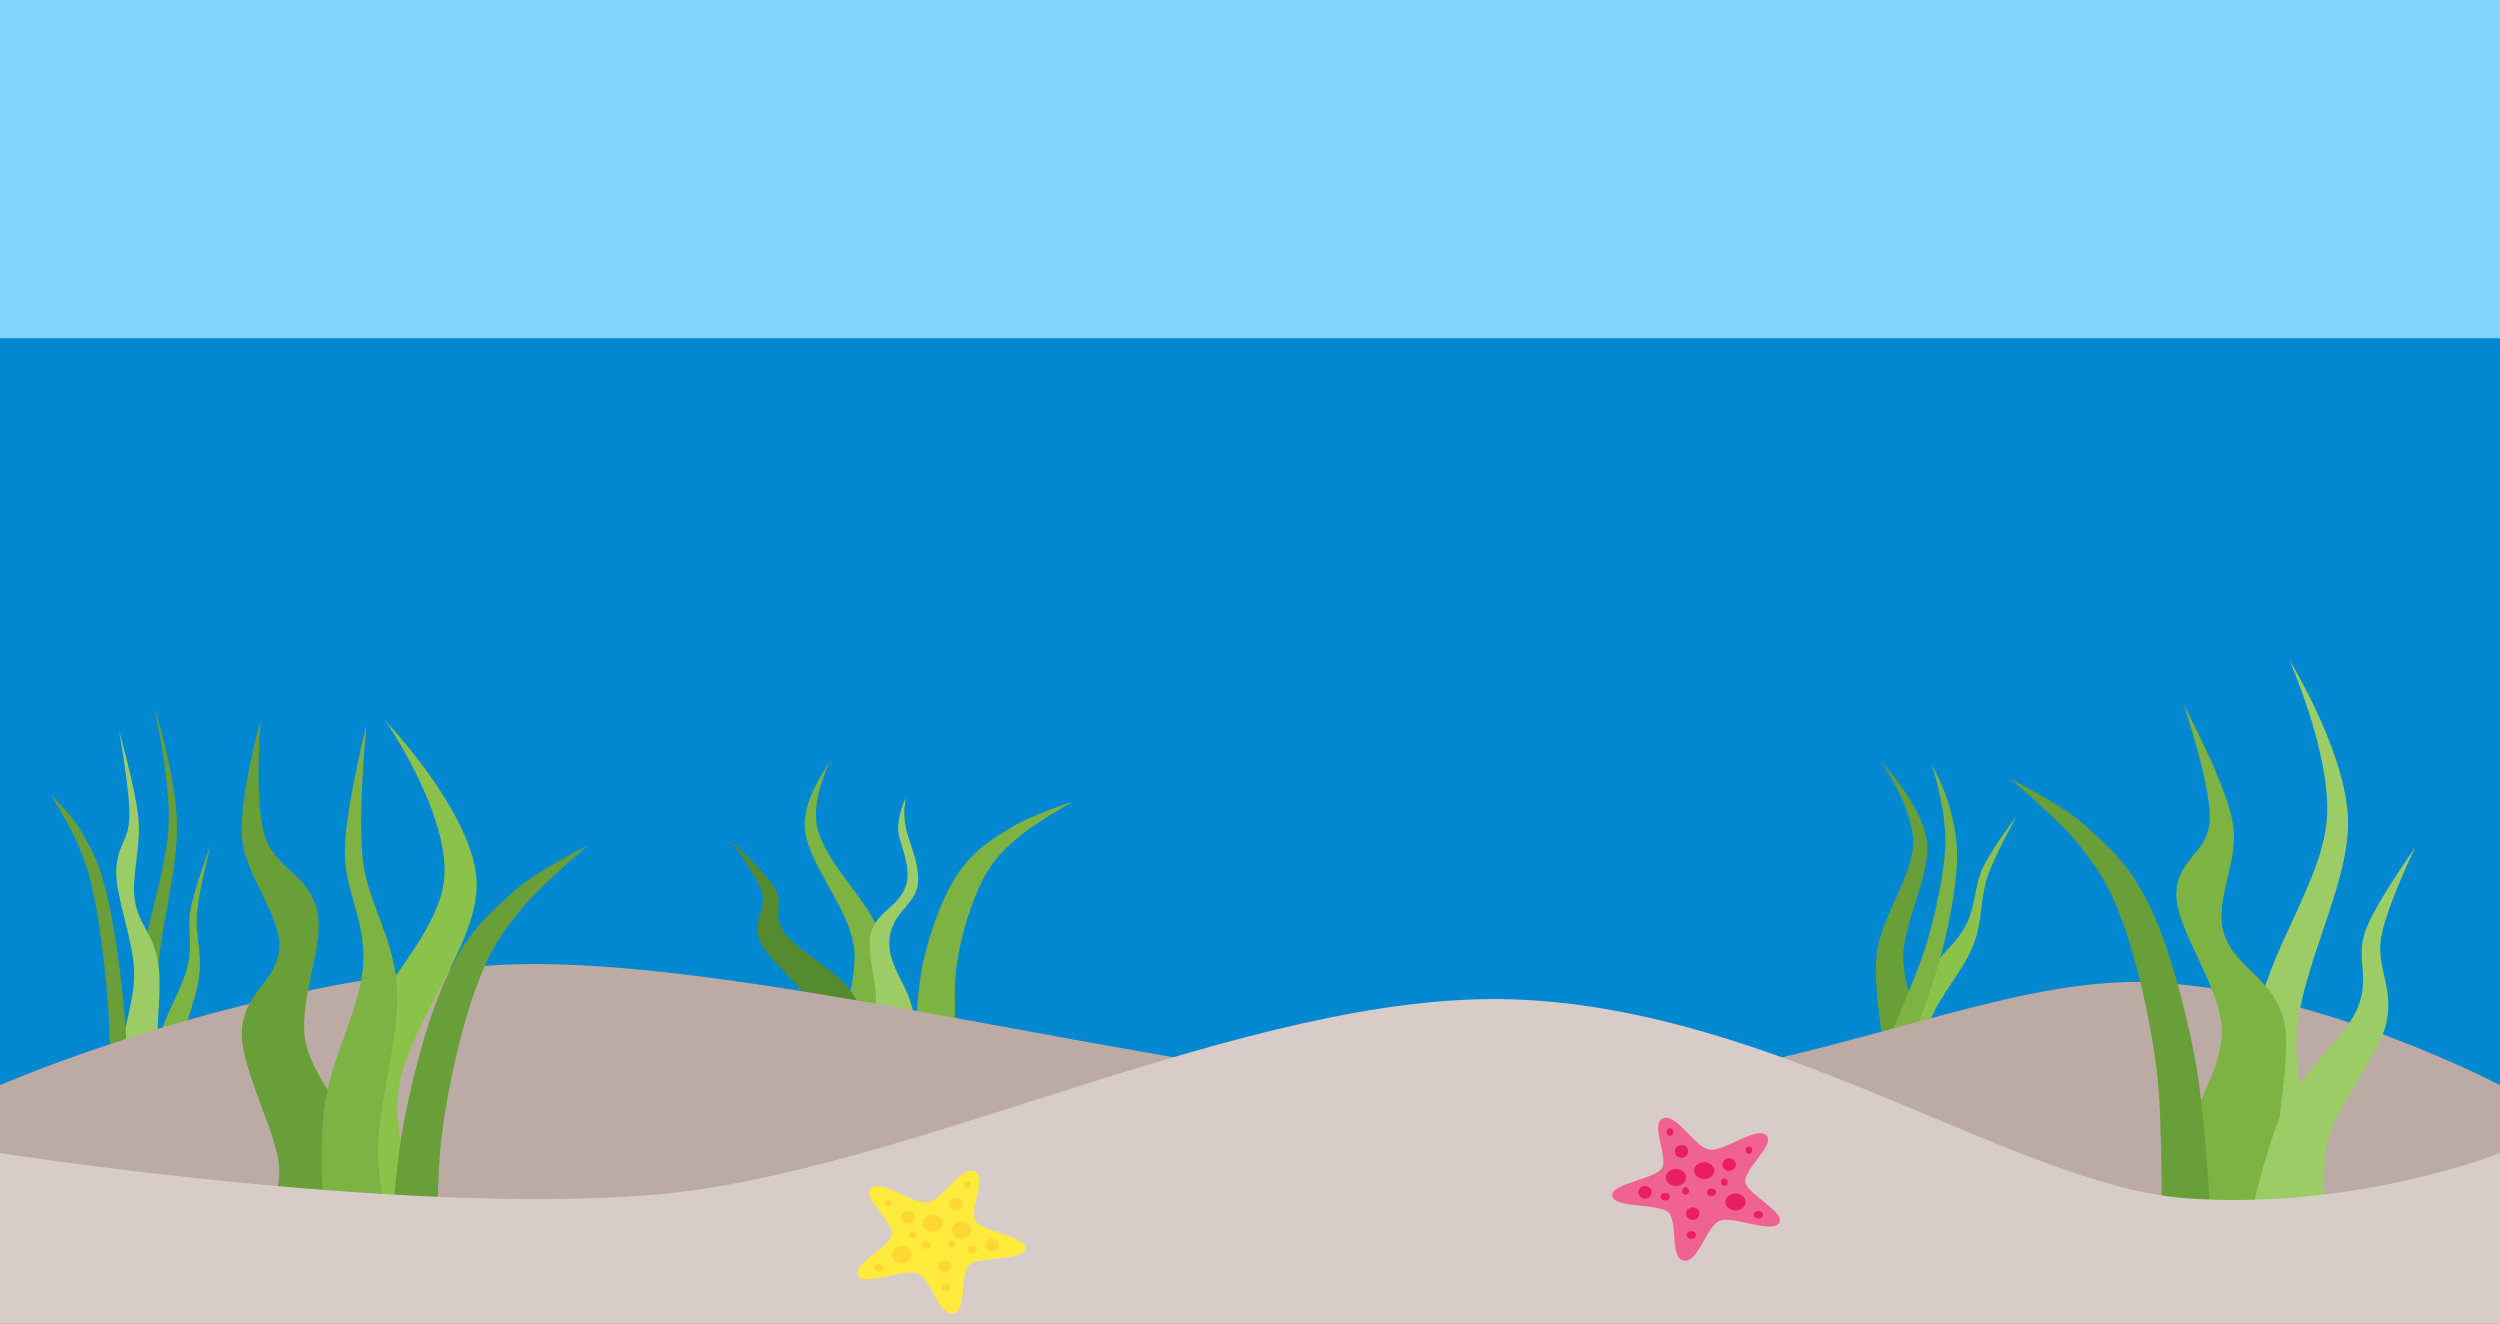 <?xml version="1.0" encoding="UTF-8" standalone="no"?>
<!-- Created with Inkscape (http://www.inkscape.org/) -->

<svg
   xmlns:dc="http://purl.org/dc/elements/1.1/"
   xmlns:cc="http://creativecommons.org/ns#"
   xmlns:rdf="http://www.w3.org/1999/02/22-rdf-syntax-ns#"
   xmlns:svg="http://www.w3.org/2000/svg"
   xmlns="http://www.w3.org/2000/svg"
   xmlns:sodipodi="http://sodipodi.sourceforge.net/DTD/sodipodi-0.dtd"
   xmlns:inkscape="http://www.inkscape.org/namespaces/inkscape"
   width="1700"
   height="900"
   viewBox="0 0 1700 900"
   id="svg2"
   version="1.1"
   inkscape:version="0.91 r13725"
   sodipodi:docname="underwater.svg">
  <defs
     id="defs4" />
  <sodipodi:namedview
     id="base"
     pagecolor="#ffffff"
     bordercolor="#666666"
     borderopacity="1.0"
     inkscape:pageopacity="0.0"
     inkscape:pageshadow="2"
     inkscape:zoom="0.87938093"
     inkscape:cx="1294.8324"
     inkscape:cy="486.07095"
     inkscape:document-units="px"
     inkscape:current-layer="layer2"
     showgrid="true"
     units="px"
     inkscape:snap-page="true"
     inkscape:snap-bbox="true"
     inkscape:bbox-paths="true"
     inkscape:snap-bbox-edge-midpoints="false"
     inkscape:bbox-nodes="true"
     inkscape:snap-global="true"
     inkscape:window-width="1920"
     inkscape:window-height="1031"
     inkscape:window-x="0"
     inkscape:window-y="25"
     inkscape:window-maximized="1"
     inkscape:object-paths="true"
     inkscape:snap-intersection-paths="true"
     inkscape:object-nodes="true"
     inkscape:snap-smooth-nodes="true"
     inkscape:snap-nodes="true">
    <inkscape:grid
       type="xygrid"
       id="grid4200" />
  </sodipodi:namedview>
  <g
     inkscape:label="background"
     inkscape:groupmode="layer"
     id="layer1"
     transform="translate(0,-152.362)">
    <rect
       style="color:#000000;clip-rule:nonzero;display:inline;overflow:visible;visibility:visible;opacity:1;isolation:auto;mix-blend-mode:normal;color-interpolation:sRGB;color-interpolation-filters:linearRGB;solid-color:#000000;solid-opacity:1;fill:#0288d1;fill-opacity:1;fill-rule:nonzero;stroke:none;stroke-width:4;stroke-linecap:round;stroke-linejoin:round;stroke-miterlimit:4;stroke-dasharray:none;stroke-dashoffset:0;stroke-opacity:1;color-rendering:auto;image-rendering:auto;shape-rendering:auto;text-rendering:auto;enable-background:accumulate"
       id="rect4136"
       width="1700"
       height="900"
       x="-7.1054274e-15"
       y="152.362" />
  </g>
  <g
     inkscape:groupmode="layer"
     id="layer2"
     inkscape:label="horizon">
    <path
       style="color:#000000;clip-rule:nonzero;display:inline;overflow:visible;visibility:visible;opacity:1;isolation:auto;mix-blend-mode:normal;color-interpolation:sRGB;color-interpolation-filters:linearRGB;solid-color:#000000;solid-opacity:1;fill:#689f38;fill-opacity:1;fill-rule:nonzero;stroke:none;stroke-width:96;stroke-linecap:round;stroke-linejoin:round;stroke-miterlimit:4;stroke-dasharray:none;stroke-dashoffset:0;stroke-opacity:1;color-rendering:auto;image-rendering:auto;shape-rendering:auto;text-rendering:auto;enable-background:accumulate"
       d="M 104.535,480.069 C 104.535,480.069 119.079,524.368 120.301,558.627 C 121.524,592.886 106.7,637.517 106.52,673.879 C 106.34,710.24 116.935,769.453 116.935,769.453 L 96.475,769.453 C 96.475,769.453 92.802,698.635 95.823,662.712 C 98.844,626.789 113.994,591.203 114.744,558.747 C 115.494,526.292 104.535,480.069 104.535,480.069 Z"
       id="path5427"
       inkscape:connector-curvature="0"
       sodipodi:nodetypes="czzcczzc" />
    <path
       style="color:#000000;clip-rule:nonzero;display:inline;overflow:visible;visibility:visible;opacity:1;isolation:auto;mix-blend-mode:normal;color-interpolation:sRGB;color-interpolation-filters:linearRGB;solid-color:#000000;solid-opacity:1;fill:#9ccc65;fill-opacity:1;fill-rule:nonzero;stroke:none;stroke-width:96;stroke-linecap:round;stroke-linejoin:round;stroke-miterlimit:4;stroke-dasharray:none;stroke-dashoffset:0;stroke-opacity:1;color-rendering:auto;image-rendering:auto;shape-rendering:auto;text-rendering:auto;enable-background:accumulate"
       d="M 81.014,497.047 C 81.014,497.047 88.868,540.833 87.925,556.875 C 86.982,572.917 79.497,574.606 79.037,592.218 C 78.577,609.83 90.809,639.651 91.233,660.771 C 91.657,681.891 82.847,700.541 83.006,716.878 C 83.164,733.216 89.28,756.706 89.28,756.706 L 116.446,756.706 C 116.446,756.706 109.791,743.198 107.21,725.712 C 104.628,708.226 110.968,672.65 107.355,653.393 C 103.741,634.137 94.578,629.333 91.796,612.757 C 89.015,596.181 95.948,576.492 94.197,556.968 C 92.446,537.444 81.014,497.047 81.014,497.047 Z"
       id="path5429"
       inkscape:connector-curvature="0"
       sodipodi:nodetypes="czzzzcczzzzc" />
    <path
       style="color:#000000;clip-rule:nonzero;display:inline;overflow:visible;visibility:visible;opacity:1;isolation:auto;mix-blend-mode:normal;color-interpolation:sRGB;color-interpolation-filters:linearRGB;solid-color:#000000;solid-opacity:1;fill:#7cb342;fill-opacity:1;fill-rule:nonzero;stroke:none;stroke-width:96;stroke-linecap:round;stroke-linejoin:round;stroke-miterlimit:4;stroke-dasharray:none;stroke-dashoffset:0;stroke-opacity:1;color-rendering:auto;image-rendering:auto;shape-rendering:auto;text-rendering:auto;enable-background:accumulate"
       inkscape:transform-center-x="-1.5461746"
       inkscape:transform-center-y="-35.046949"
       d="M 119.398,765.172 L 98.549,765.56 C 98.549,765.56 103.08,724.956 108.13,706.407 C 113.18,687.858 124.353,671.656 127.707,656.205 C 131.061,640.754 127.124,631.782 129.659,617.91 C 132.194,604.037 143.108,575.192 143.108,575.192 C 143.108,575.192 135.27,605.837 133.95,620.923 C 132.631,636.009 137.478,646.383 135.374,663.901 C 133.271,681.418 122.123,705.677 119.73,722.946 C 117.337,740.215 119.398,765.172 119.398,765.172 Z"
       id="path5431"
       inkscape:connector-curvature="0"
       sodipodi:nodetypes="cczzzczzzc" />
    <path
       style="color:#000000;clip-rule:nonzero;display:inline;overflow:visible;visibility:visible;opacity:1;isolation:auto;mix-blend-mode:normal;color-interpolation:sRGB;color-interpolation-filters:linearRGB;solid-color:#000000;solid-opacity:1;fill:#689f38;fill-opacity:1;fill-rule:nonzero;stroke:none;stroke-width:96;stroke-linecap:round;stroke-linejoin:round;stroke-miterlimit:4;stroke-dasharray:none;stroke-dashoffset:0;stroke-opacity:1;color-rendering:auto;image-rendering:auto;shape-rendering:auto;text-rendering:auto;enable-background:accumulate"
       inkscape:transform-center-x="-0.00040462243"
       inkscape:transform-center-y="-55.07107"
       d="M 74.96,773.937 L 88.571,773.907 C 88.571,773.907 86.946,710.69 84.008,681.79 C 81.069,652.889 76.593,622.508 71.331,602.791 C 66.068,583.075 60.513,574.21 54.314,563.694 C 48.114,553.177 34.416,540.46 34.416,540.46 C 34.416,540.46 48.219,562.252 53.154,574.492 C 58.089,586.732 60.475,592.324 64.217,610.903 C 67.958,629.482 71.86,659.581 73.712,687.166 C 75.564,714.752 74.96,773.937 74.96,773.937 Z"
       id="path5433"
       inkscape:connector-curvature="0"
       sodipodi:nodetypes="cczzzczzzc" />
    <path
       style="color:#000000;clip-rule:nonzero;display:inline;overflow:visible;visibility:visible;opacity:1;isolation:auto;mix-blend-mode:normal;color-interpolation:sRGB;color-interpolation-filters:linearRGB;solid-color:#000000;solid-opacity:1;fill:#7cb342;fill-opacity:1;fill-rule:nonzero;stroke:none;stroke-width:96;stroke-linecap:round;stroke-linejoin:round;stroke-miterlimit:4;stroke-dasharray:none;stroke-dashoffset:0;stroke-opacity:1;color-rendering:auto;image-rendering:auto;shape-rendering:auto;text-rendering:auto;enable-background:accumulate"
       d="M 562.768,520.047 C 553.361,535.252 542.852,553.67 548.966,572.063 C 557.023,598.135 578.066,619.238 581.162,646.959 C 581.683,671.767 572.474,695.537 563.387,718.211 C 576.462,718.211 589.538,718.211 602.613,718.211 C 604.237,691.635 606.256,664.24 599.599,638.13 C 590.433,610.496 564.583,591.977 556.012,564.096 C 552.372,548.587 557.954,532.746 563.771,518.514 L 563.224,519.35 L 562.768,520.047 Z"
       id="path5481"
       inkscape:connector-curvature="0" />
    <path
       style="color:#000000;clip-rule:nonzero;display:inline;overflow:visible;visibility:visible;opacity:1;isolation:auto;mix-blend-mode:normal;color-interpolation:sRGB;color-interpolation-filters:linearRGB;solid-color:#000000;solid-opacity:1;fill:#9ccc65;fill-opacity:1;fill-rule:nonzero;stroke:none;stroke-width:96;stroke-linecap:round;stroke-linejoin:round;stroke-miterlimit:4;stroke-dasharray:none;stroke-dashoffset:0;stroke-opacity:1;color-rendering:auto;image-rendering:auto;shape-rendering:auto;text-rendering:auto;enable-background:accumulate"
       d="M 615.651,543.217 C 611.856,551.798 608.845,562.537 612.37,572.221 C 615.527,582.514 620.268,595.935 614.248,606.236 C 608.069,618.221 594.491,621.405 591.574,636.672 C 589.459,655.243 599.962,674.074 593.472,692.111 C 591.511,697.429 588.801,702.189 585.755,706.455 L 619.839,706.455 C 623.73,696.943 621.85,689.325 618.072,678.137 C 613.192,664.967 602.993,653.258 605.018,637.129 C 607.54,619.183 623.881,614.441 624.355,599.377 C 624.829,584.313 616.861,571.254 615.411,559.252 C 614.446,553.646 614.984,547.793 616.054,542.291 L 615.679,543.154 Z"
       id="path5483"
       inkscape:connector-curvature="0"
       sodipodi:nodetypes="ccccccccczcccc" />
    <path
       sodipodi:nodetypes="cczzzczzzc"
       inkscape:connector-curvature="0"
       id="path5485"
       d="M 554.86,716.934 L 599.824,717.23 C 599.824,717.23 588.517,686.153 576.927,671.956 C 565.336,657.759 540.632,645.359 532.815,633.532 C 524.999,621.706 533.147,614.839 527.156,604.222 C 521.165,593.604 496.541,571.526 496.541,571.526 C 496.541,571.526 514.602,594.981 518.018,606.528 C 521.434,618.075 511.378,626.015 516.577,639.422 C 521.776,652.83 546.731,671.397 552.544,684.614 C 558.357,697.832 554.86,716.934 554.86,716.934 Z"
       inkscape:transform-center-y="-24.185156"
       inkscape:transform-center-x="3.9605525"
       style="color:#000000;clip-rule:nonzero;display:inline;overflow:visible;visibility:visible;opacity:1;isolation:auto;mix-blend-mode:normal;color-interpolation:sRGB;color-interpolation-filters:linearRGB;solid-color:#000000;solid-opacity:1;fill:#558b2f;fill-opacity:1;fill-rule:nonzero;stroke:none;stroke-width:96;stroke-linecap:round;stroke-linejoin:round;stroke-miterlimit:4;stroke-dasharray:none;stroke-dashoffset:0;stroke-opacity:1;color-rendering:auto;image-rendering:auto;shape-rendering:auto;text-rendering:auto;enable-background:accumulate" />
    <path
       sodipodi:nodetypes="cczzzczzzc"
       inkscape:connector-curvature="0"
       id="path5487"
       d="M 650.998,723.642 L 621.654,723.619 C 621.654,723.619 622.76,675.234 628,653.114 C 633.24,630.994 641.738,607.741 652.337,592.65 C 662.937,577.56 674.575,570.775 687.543,562.726 C 700.51,554.676 729.562,544.943 729.562,544.943 C 729.562,544.943 700.628,561.622 690.452,570.99 C 680.276,580.358 675.344,584.639 667.982,598.859 C 660.62,613.079 653.348,636.116 650.401,657.229 C 647.453,678.343 650.998,723.642 650.998,723.642 Z"
       inkscape:transform-center-y="-38.003381"
       inkscape:transform-center-x="1.8832212"
       style="color:#000000;clip-rule:nonzero;display:inline;overflow:visible;visibility:visible;opacity:1;isolation:auto;mix-blend-mode:normal;color-interpolation:sRGB;color-interpolation-filters:linearRGB;solid-color:#000000;solid-opacity:1;fill:#7cb342;fill-opacity:1;fill-rule:nonzero;stroke:none;stroke-width:96;stroke-linecap:round;stroke-linejoin:round;stroke-miterlimit:4;stroke-dasharray:none;stroke-dashoffset:0;stroke-opacity:1;color-rendering:auto;image-rendering:auto;shape-rendering:auto;text-rendering:auto;enable-background:accumulate" />
    <path
       style="color:#000000;clip-rule:nonzero;display:inline;overflow:visible;visibility:visible;opacity:1;isolation:auto;mix-blend-mode:normal;color-interpolation:sRGB;color-interpolation-filters:linearRGB;solid-color:#000000;solid-opacity:1;fill:#689f38;fill-opacity:1;fill-rule:nonzero;stroke:none;stroke-width:96;stroke-linecap:round;stroke-linejoin:round;stroke-miterlimit:4;stroke-dasharray:none;stroke-dashoffset:0;stroke-opacity:1;color-rendering:auto;image-rendering:auto;shape-rendering:auto;text-rendering:auto;enable-background:accumulate"
       d="M 1279.576,518.324 C 1279.576,518.324 1306.019,546.528 1310.043,570.496 C 1314.067,594.464 1292.414,629.219 1294.264,654.976 C 1296.114,680.732 1316.967,720.334 1316.967,720.334 L 1283.445,724.734 C 1283.445,724.734 1273.249,675.435 1276.079,649.378 C 1278.909,623.32 1301.631,594.893 1300.945,571.776 C 1300.258,548.66 1279.576,518.324 1279.576,518.324 Z"
       id="path5509"
       inkscape:connector-curvature="0"
       sodipodi:nodetypes="czzcczzc" />
    <path
       style="color:#000000;clip-rule:nonzero;display:inline;overflow:visible;visibility:visible;opacity:1;isolation:auto;mix-blend-mode:normal;color-interpolation:sRGB;color-interpolation-filters:linearRGB;solid-color:#000000;solid-opacity:1;fill:#8bc34a;fill-opacity:1;fill-rule:nonzero;stroke:none;stroke-width:96;stroke-linecap:round;stroke-linejoin:round;stroke-miterlimit:4;stroke-dasharray:none;stroke-dashoffset:0;stroke-opacity:1;color-rendering:auto;image-rendering:auto;shape-rendering:auto;text-rendering:auto;enable-background:accumulate"
       inkscape:transform-center-x="-21.413791"
       inkscape:transform-center-y="-47.897779"
       d="M 1302.067,736.896 L 1282.565,723.539 C 1282.565,723.539 1296.859,684.288 1306.163,668.324 C 1315.466,652.36 1329.887,642.88 1336.844,629.019 C 1343.8,615.158 1342.362,603.226 1348.164,590.467 C 1353.966,577.708 1371.283,554.903 1371.283,554.903 C 1371.283,554.903 1356.382,581.611 1351.411,596.434 C 1346.439,611.258 1348.375,625.249 1342.07,642.085 C 1335.765,658.92 1319.368,676.8 1312.855,693.186 C 1306.343,709.572 1302.067,736.896 1302.067,736.896 Z"
       id="path5513"
       inkscape:connector-curvature="0"
       sodipodi:nodetypes="cczzzczzzc" />
    <path
       style="color:#000000;clip-rule:nonzero;display:inline;overflow:visible;visibility:visible;opacity:1;isolation:auto;mix-blend-mode:normal;color-interpolation:sRGB;color-interpolation-filters:linearRGB;solid-color:#000000;solid-opacity:1;fill:#7cb342;fill-opacity:1;fill-rule:nonzero;stroke:none;stroke-width:96;stroke-linecap:round;stroke-linejoin:round;stroke-miterlimit:4;stroke-dasharray:none;stroke-dashoffset:0;stroke-opacity:1;color-rendering:auto;image-rendering:auto;shape-rendering:auto;text-rendering:auto;enable-background:accumulate"
       inkscape:transform-center-x="-38.032436"
       inkscape:transform-center-y="-61.716968"
       d="M 1286.36,701.707 L 1299.036,711.229 C 1299.036,711.229 1315.161,668.517 1320.489,647.451 C 1325.817,626.385 1330.127,603.268 1330.729,586.612 C 1331.331,569.956 1328.635,560.233 1325.798,548.97 C 1322.962,537.708 1313.759,519.741 1313.759,519.741 C 1313.759,519.741 1320.528,543.75 1321.706,555.259 C 1322.885,566.768 1323.546,572.118 1321.844,586.959 C 1320.143,601.8 1315.378,624.33 1309.406,643.769 C 1303.434,663.208 1286.36,701.707 1286.36,701.707 Z"
       id="path5515"
       inkscape:connector-curvature="0"
       sodipodi:nodetypes="cczzzczzzc" />
    <path
       style="color:#000000;clip-rule:nonzero;display:inline;overflow:visible;visibility:visible;opacity:1;isolation:auto;mix-blend-mode:normal;color-interpolation:sRGB;color-interpolation-filters:linearRGB;solid-color:#000000;solid-opacity:1;fill:#bcaaa4;fill-opacity:1;fill-rule:nonzero;stroke:none;stroke-width:96;stroke-linecap:round;stroke-linejoin:round;stroke-miterlimit:4;stroke-dasharray:none;stroke-dashoffset:0;stroke-opacity:1;color-rendering:auto;image-rendering:auto;shape-rendering:auto;text-rendering:auto;enable-background:accumulate"
       d="M 0,737.962 C 0,737.962 163.696,666.056 338.322,656.232 C 512.949,646.408 844.149,747.939 1034.246,743.421 C 1224.342,738.904 1353.736,661.341 1467.284,668.127 C 1580.832,674.913 1700,737.962 1700,737.962 L 1700,900 L 0,900 Z"
       id="rect5350"
       inkscape:connector-curvature="0"
       sodipodi:nodetypes="czzzcccc" />
    <path
       style="color:#000000;clip-rule:nonzero;display:inline;overflow:visible;visibility:visible;opacity:1;isolation:auto;mix-blend-mode:normal;color-interpolation:sRGB;color-interpolation-filters:linearRGB;solid-color:#000000;solid-opacity:1;fill:#8bc34a;fill-opacity:1;fill-rule:nonzero;stroke:none;stroke-width:96;stroke-linecap:round;stroke-linejoin:round;stroke-miterlimit:4;stroke-dasharray:none;stroke-dashoffset:0;stroke-opacity:1;color-rendering:auto;image-rendering:auto;shape-rendering:auto;text-rendering:auto;enable-background:accumulate"
       d="M 262.334,490.449 C 262.334,490.449 319.122,549.975 323.894,596.01 C 328.667,642.045 270.788,702.018 270.085,750.879 C 269.382,799.739 310.751,879.306 310.751,879.306 L 230.863,879.306 C 230.863,879.306 216.524,784.145 228.32,735.873 C 240.115,687.602 299.267,639.784 302.195,596.172 C 305.123,552.56 262.334,490.449 262.334,490.449 Z"
       id="rect5394"
       inkscape:connector-curvature="0"
       sodipodi:nodetypes="czzcczzc" />
    <path
       style="color:#000000;clip-rule:nonzero;display:inline;overflow:visible;visibility:visible;opacity:1;isolation:auto;mix-blend-mode:normal;color-interpolation:sRGB;color-interpolation-filters:linearRGB;solid-color:#000000;solid-opacity:1;fill:#689f38;fill-opacity:1;fill-rule:nonzero;stroke:none;stroke-width:96;stroke-linecap:round;stroke-linejoin:round;stroke-miterlimit:4;stroke-dasharray:none;stroke-dashoffset:0;stroke-opacity:1;color-rendering:auto;image-rendering:auto;shape-rendering:auto;text-rendering:auto;enable-background:accumulate"
       d="M 177.243,489.211 C 177.243,489.211 172.48,548.049 180.417,569.605 C 188.355,591.162 207.906,593.43 215.163,617.097 C 222.42,640.763 201.734,680.835 207.963,709.214 C 214.191,737.594 242.965,762.654 248.213,784.608 C 253.461,806.561 246.085,838.126 246.085,838.126 L 177.243,838.126 C 177.243,838.126 189.436,819.975 189.931,796.479 C 190.425,772.982 162.058,725.176 164.555,699.301 C 167.053,673.425 188.613,666.97 189.931,644.696 C 191.248,622.422 166.87,595.966 164.555,569.73 C 162.241,543.495 177.243,489.211 177.243,489.211 Z"
       id="rect5397"
       inkscape:connector-curvature="0"
       sodipodi:nodetypes="czzzzcczzzzc" />
    <path
       style="color:#000000;clip-rule:nonzero;display:inline;overflow:visible;visibility:visible;opacity:1;isolation:auto;mix-blend-mode:normal;color-interpolation:sRGB;color-interpolation-filters:linearRGB;solid-color:#000000;solid-opacity:1;fill:#7cb342;fill-opacity:1;fill-rule:nonzero;stroke:none;stroke-width:96;stroke-linecap:round;stroke-linejoin:round;stroke-miterlimit:4;stroke-dasharray:none;stroke-dashoffset:0;stroke-opacity:1;color-rendering:auto;image-rendering:auto;shape-rendering:auto;text-rendering:auto;enable-background:accumulate"
       inkscape:transform-center-x="-0.026822648"
       inkscape:transform-center-y="-63.219919"
       d="M 275.53,873.299 L 222.872,874.074 C 222.872,874.074 215.867,792.838 220.22,755.726 C 224.572,718.615 245.512,686.201 246.976,655.288 C 248.441,624.374 234.379,606.424 234.487,578.669 C 234.595,550.915 249.12,493.204 249.12,493.204 C 249.12,493.204 243.209,554.516 246.734,584.699 C 250.26,614.881 267.265,635.636 269.91,670.684 C 272.555,705.731 255.348,754.266 257.146,788.816 C 258.945,823.366 275.53,873.299 275.53,873.299 Z"
       id="path5403"
       inkscape:connector-curvature="0"
       sodipodi:nodetypes="cczzzczzzc" />
    <path
       style="color:#000000;clip-rule:nonzero;display:inline;overflow:visible;visibility:visible;opacity:1;isolation:auto;mix-blend-mode:normal;color-interpolation:sRGB;color-interpolation-filters:linearRGB;solid-color:#000000;solid-opacity:1;fill:#689f38;fill-opacity:1;fill-rule:nonzero;stroke:none;stroke-width:96;stroke-linecap:round;stroke-linejoin:round;stroke-miterlimit:4;stroke-dasharray:none;stroke-dashoffset:0;stroke-opacity:1;color-rendering:auto;image-rendering:auto;shape-rendering:auto;text-rendering:auto;enable-background:accumulate"
       inkscape:transform-center-x="0.00085503641"
       inkscape:transform-center-y="-66.720448"
       d="M 297.264,888.537 L 262.773,888.498 C 262.773,888.498 266.889,803.551 274.336,764.716 C 281.783,725.881 293.125,685.056 306.462,658.562 C 319.799,632.069 333.875,620.156 349.586,606.025 C 365.296,591.894 400.011,574.806 400.011,574.806 C 400.011,574.806 365.031,604.088 352.524,620.535 C 340.018,636.982 333.971,644.497 324.49,669.463 C 315.009,694.428 305.12,734.872 300.427,771.94 C 295.734,809.008 297.264,888.537 297.264,888.537 Z"
       id="path5406"
       inkscape:connector-curvature="0"
       sodipodi:nodetypes="cczzzczzzc" />
    <path
       sodipodi:nodetypes="czzcczzc"
       inkscape:connector-curvature="0"
       id="path5411"
       d="M 1556.57,448.449 C 1556.57,448.449 1593.428,507.975 1596.525,554.01 C 1599.623,600.045 1562.057,660.018 1561.601,708.879 C 1561.144,757.739 1587.995,837.306 1587.995,837.306 L 1536.144,837.306 C 1536.144,837.306 1526.838,742.145 1534.493,693.873 C 1542.149,645.602 1580.541,597.784 1582.441,554.172 C 1584.342,510.56 1556.57,448.449 1556.57,448.449 Z"
       style="color:#000000;clip-rule:nonzero;display:inline;overflow:visible;visibility:visible;opacity:1;isolation:auto;mix-blend-mode:normal;color-interpolation:sRGB;color-interpolation-filters:linearRGB;solid-color:#000000;solid-opacity:1;fill:#9ccc65;fill-opacity:1;fill-rule:nonzero;stroke:none;stroke-width:96;stroke-linecap:round;stroke-linejoin:round;stroke-miterlimit:4;stroke-dasharray:none;stroke-dashoffset:0;stroke-opacity:1;color-rendering:auto;image-rendering:auto;shape-rendering:auto;text-rendering:auto;enable-background:accumulate" />
    <path
       sodipodi:nodetypes="czzzzcczzzzc"
       inkscape:connector-curvature="0"
       id="path5413"
       d="M 1484.964,479.262 C 1484.964,479.262 1504.868,538.1 1502.478,559.656 C 1500.088,581.213 1481.121,583.481 1479.954,607.148 C 1478.788,630.814 1509.785,670.886 1510.86,699.265 C 1511.935,727.645 1489.61,752.705 1490.012,774.659 C 1490.413,796.612 1505.912,828.177 1505.912,828.177 L 1574.754,828.177 C 1574.754,828.177 1557.89,810.026 1551.349,786.53 C 1544.807,763.033 1560.873,715.227 1551.716,689.352 C 1542.56,663.476 1519.338,657.021 1512.289,634.747 C 1505.24,612.473 1522.81,586.017 1518.372,559.781 C 1513.935,533.546 1484.964,479.262 1484.964,479.262 Z"
       style="color:#000000;clip-rule:nonzero;display:inline;overflow:visible;visibility:visible;opacity:1;isolation:auto;mix-blend-mode:normal;color-interpolation:sRGB;color-interpolation-filters:linearRGB;solid-color:#000000;solid-opacity:1;fill:#7cb342;fill-opacity:1;fill-rule:nonzero;stroke:none;stroke-width:96;stroke-linecap:round;stroke-linejoin:round;stroke-miterlimit:4;stroke-dasharray:none;stroke-dashoffset:0;stroke-opacity:1;color-rendering:auto;image-rendering:auto;shape-rendering:auto;text-rendering:auto;enable-background:accumulate" />
    <path
       sodipodi:nodetypes="cczzzczzzc"
       inkscape:connector-curvature="0"
       id="path5415"
       d="M 1582.236,831.553 L 1529.402,832.074 C 1529.402,832.074 1540.883,777.513 1553.68,752.588 C 1566.478,727.663 1594.794,705.892 1603.293,685.13 C 1611.793,664.368 1601.816,652.311 1608.24,633.671 C 1614.664,615.03 1642.322,576.269 1642.322,576.269 C 1642.322,576.269 1622.458,617.448 1619.115,637.72 C 1615.772,657.992 1628.054,671.932 1622.723,695.47 C 1617.393,719.009 1589.141,751.607 1583.077,774.812 C 1577.013,798.017 1582.236,831.553 1582.236,831.553 Z"
       inkscape:transform-center-y="-42.460557"
       inkscape:transform-center-x="-3.2475794"
       style="color:#000000;clip-rule:nonzero;display:inline;overflow:visible;visibility:visible;opacity:1;isolation:auto;mix-blend-mode:normal;color-interpolation:sRGB;color-interpolation-filters:linearRGB;solid-color:#000000;solid-opacity:1;fill:#9ccc65;fill-opacity:1;fill-rule:nonzero;stroke:none;stroke-width:96;stroke-linecap:round;stroke-linejoin:round;stroke-miterlimit:4;stroke-dasharray:none;stroke-dashoffset:0;stroke-opacity:1;color-rendering:auto;image-rendering:auto;shape-rendering:auto;text-rendering:auto;enable-background:accumulate" />
    <path
       sodipodi:nodetypes="cczzzczzzc"
       inkscape:connector-curvature="0"
       id="path5417"
       d="M 1469.623,843.33 L 1504.114,843.291 C 1504.114,843.291 1499.998,758.344 1492.551,719.509 C 1485.104,680.674 1473.762,639.849 1460.425,613.355 C 1447.088,586.862 1433.012,574.95 1417.301,560.818 C 1401.591,546.687 1366.876,529.599 1366.876,529.599 C 1366.876,529.599 1401.856,558.882 1414.363,575.328 C 1426.869,591.775 1432.916,599.29 1442.397,624.256 C 1451.878,649.221 1461.767,689.666 1466.46,726.733 C 1471.153,763.801 1469.623,843.33 1469.623,843.33 Z"
       inkscape:transform-center-y="-66.720448"
       inkscape:transform-center-x="-0.00085503641"
       style="color:#000000;clip-rule:nonzero;display:inline;overflow:visible;visibility:visible;opacity:1;isolation:auto;mix-blend-mode:normal;color-interpolation:sRGB;color-interpolation-filters:linearRGB;solid-color:#000000;solid-opacity:1;fill:#689f38;fill-opacity:1;fill-rule:nonzero;stroke:none;stroke-width:96;stroke-linecap:round;stroke-linejoin:round;stroke-miterlimit:4;stroke-dasharray:none;stroke-dashoffset:0;stroke-opacity:1;color-rendering:auto;image-rendering:auto;shape-rendering:auto;text-rendering:auto;enable-background:accumulate" />
    <path
       style="color:#000000;clip-rule:nonzero;display:inline;overflow:visible;visibility:visible;opacity:1;isolation:auto;mix-blend-mode:normal;color-interpolation:sRGB;color-interpolation-filters:linearRGB;solid-color:#000000;solid-opacity:1;fill:#d7ccc8;fill-opacity:1;fill-rule:nonzero;stroke:none;stroke-width:96;stroke-linecap:round;stroke-linejoin:round;stroke-miterlimit:4;stroke-dasharray:none;stroke-dashoffset:0;stroke-opacity:1;color-rendering:auto;image-rendering:auto;shape-rendering:auto;text-rendering:auto;enable-background:accumulate"
       d="M 0,784.058 C 0,784.058 269.406,826.402 442.86,812.568 C 616.314,798.735 848.531,673.855 1028.187,679.551 C 1207.842,685.246 1371.572,806.572 1486.87,814.851 C 1602.167,823.129 1700,784.058 1700,784.058 L 1700,900 L 0,900 Z"
       id="rect5353"
       inkscape:connector-curvature="0"
       sodipodi:nodetypes="czzzcccc" />
    <g
       transform="translate(1823.42,-11.651)"
       id="g5507" />
    <g
       id="g5662"
       transform="matrix(0.224,0,0,0.189,985.926,583.387)">
      <path
         inkscape:connector-curvature="0"
         id="path5627"
         d="M 999.271,1313.726 C 977.502,1353.135 860.15,1286.319 819.375,1305.406 C 778.599,1324.494 754.743,1457.41 710.535,1448.885 C 666.327,1440.359 693.61,1308.104 662.856,1275.222 C 632.102,1242.34 498.319,1260.725 492.767,1216.047 C 487.214,1171.368 621.427,1156.446 643.196,1117.036 C 664.965,1077.627 606.139,956.073 646.915,936.986 C 687.691,917.898 743.357,1040.931 787.564,1049.457 C 831.772,1057.982 929.198,964.473 959.952,997.354 C 990.705,1030.236 890.896,1121.197 896.449,1165.876 C 902.001,1210.554 1021.04,1274.316 999.271,1313.726 Z"
         inkscape:transform-center-y="-65.563055"
         inkscape:transform-center-x="-2.5665976"
         style="color:#000000;clip-rule:nonzero;display:inline;overflow:visible;visibility:visible;opacity:1;isolation:auto;mix-blend-mode:normal;color-interpolation:sRGB;color-interpolation-filters:linearRGB;solid-color:#000000;solid-opacity:1;fill:#f06292;fill-opacity:1;fill-rule:nonzero;stroke:none;stroke-width:96;stroke-linecap:round;stroke-linejoin:round;stroke-miterlimit:4;stroke-dasharray:none;stroke-dashoffset:0;stroke-opacity:1;color-rendering:auto;image-rendering:auto;shape-rendering:auto;text-rendering:auto;enable-background:accumulate" />
      <ellipse
         ry="22.608"
         rx="20.347"
         cy="1055.995"
         cx="703.107"
         id="path5632"
         style="color:#000000;clip-rule:nonzero;display:inline;overflow:visible;visibility:visible;opacity:1;isolation:auto;mix-blend-mode:normal;color-interpolation:sRGB;color-interpolation-filters:linearRGB;solid-color:#000000;solid-opacity:1;fill:#e91e63;fill-opacity:1;fill-rule:nonzero;stroke:none;stroke-width:96;stroke-linecap:round;stroke-linejoin:round;stroke-miterlimit:4;stroke-dasharray:none;stroke-dashoffset:0;stroke-opacity:1;color-rendering:auto;image-rendering:auto;shape-rendering:auto;text-rendering:auto;enable-background:accumulate" />
      <ellipse
         style="color:#000000;clip-rule:nonzero;display:inline;overflow:visible;visibility:visible;opacity:1;isolation:auto;mix-blend-mode:normal;color-interpolation:sRGB;color-interpolation-filters:linearRGB;solid-color:#000000;solid-opacity:1;fill:#e91e63;fill-opacity:1;fill-rule:nonzero;stroke:none;stroke-width:96;stroke-linecap:round;stroke-linejoin:round;stroke-miterlimit:4;stroke-dasharray:none;stroke-dashoffset:0;stroke-opacity:1;color-rendering:auto;image-rendering:auto;shape-rendering:auto;text-rendering:auto;enable-background:accumulate"
         id="ellipse5634"
         cx="737.019"
         cy="1279.814"
         rx="20.347"
         ry="22.608" />
      <ellipse
         ry="22.608"
         rx="20.347"
         cy="1103.472"
         cx="847.798"
         id="ellipse5636"
         style="color:#000000;clip-rule:nonzero;display:inline;overflow:visible;visibility:visible;opacity:1;isolation:auto;mix-blend-mode:normal;color-interpolation:sRGB;color-interpolation-filters:linearRGB;solid-color:#000000;solid-opacity:1;fill:#e91e63;fill-opacity:1;fill-rule:nonzero;stroke:none;stroke-width:96;stroke-linecap:round;stroke-linejoin:round;stroke-miterlimit:4;stroke-dasharray:none;stroke-dashoffset:0;stroke-opacity:1;color-rendering:auto;image-rendering:auto;shape-rendering:auto;text-rendering:auto;enable-background:accumulate" />
      <ellipse
         style="color:#000000;clip-rule:nonzero;display:inline;overflow:visible;visibility:visible;opacity:1;isolation:auto;mix-blend-mode:normal;color-interpolation:sRGB;color-interpolation-filters:linearRGB;solid-color:#000000;solid-opacity:1;fill:#e91e63;fill-opacity:1;fill-rule:nonzero;stroke:none;stroke-width:96;stroke-linecap:round;stroke-linejoin:round;stroke-miterlimit:4;stroke-dasharray:none;stroke-dashoffset:0;stroke-opacity:1;color-rendering:auto;image-rendering:auto;shape-rendering:auto;text-rendering:auto;enable-background:accumulate"
         id="ellipse5638"
         cx="592.328"
         cy="1202.947"
         rx="20.347"
         ry="22.608" />
      <circle
         r="30.521"
         cy="1149.818"
         cx="686.151"
         id="ellipse5640"
         style="color:#000000;clip-rule:nonzero;display:inline;overflow:visible;visibility:visible;opacity:1;isolation:auto;mix-blend-mode:normal;color-interpolation:sRGB;color-interpolation-filters:linearRGB;solid-color:#000000;solid-opacity:1;fill:#e91e63;fill-opacity:1;fill-rule:nonzero;stroke:none;stroke-width:96;stroke-linecap:round;stroke-linejoin:round;stroke-miterlimit:4;stroke-dasharray:none;stroke-dashoffset:0;stroke-opacity:1;color-rendering:auto;image-rendering:auto;shape-rendering:auto;text-rendering:auto;enable-background:accumulate" />
      <circle
         style="color:#000000;clip-rule:nonzero;display:inline;overflow:visible;visibility:visible;opacity:1;isolation:auto;mix-blend-mode:normal;color-interpolation:sRGB;color-interpolation-filters:linearRGB;solid-color:#000000;solid-opacity:1;fill:#e91e63;fill-opacity:1;fill-rule:nonzero;stroke:none;stroke-width:96;stroke-linecap:round;stroke-linejoin:round;stroke-miterlimit:4;stroke-dasharray:none;stroke-dashoffset:0;stroke-opacity:1;color-rendering:auto;image-rendering:auto;shape-rendering:auto;text-rendering:auto;enable-background:accumulate"
         id="circle5642"
         cx="867.015"
         cy="1237.989"
         r="30.521" />
      <circle
         r="30.521"
         cy="1124.949"
         cx="772.061"
         id="circle5644"
         style="color:#000000;clip-rule:nonzero;display:inline;overflow:visible;visibility:visible;opacity:1;isolation:auto;mix-blend-mode:normal;color-interpolation:sRGB;color-interpolation-filters:linearRGB;solid-color:#000000;solid-opacity:1;fill:#e91e63;fill-opacity:1;fill-rule:nonzero;stroke:none;stroke-width:96;stroke-linecap:round;stroke-linejoin:round;stroke-miterlimit:4;stroke-dasharray:none;stroke-dashoffset:0;stroke-opacity:1;color-rendering:auto;image-rendering:auto;shape-rendering:auto;text-rendering:auto;enable-background:accumulate" />
      <ellipse
         ry="13.565"
         rx="10.174"
         style="color:#000000;clip-rule:nonzero;display:inline;overflow:visible;visibility:visible;opacity:1;isolation:auto;mix-blend-mode:normal;color-interpolation:sRGB;color-interpolation-filters:linearRGB;solid-color:#000000;solid-opacity:1;fill:#e91e63;fill-opacity:1;fill-rule:nonzero;stroke:none;stroke-width:96;stroke-linecap:round;stroke-linejoin:round;stroke-miterlimit:4;stroke-dasharray:none;stroke-dashoffset:0;stroke-opacity:1;color-rendering:auto;image-rendering:auto;shape-rendering:auto;text-rendering:auto;enable-background:accumulate"
         id="circle5646"
         cx="668.065"
         cy="985.91" />
      <ellipse
         cy="1051.473"
         cx="907.709"
         id="ellipse5648"
         style="color:#000000;clip-rule:nonzero;display:inline;overflow:visible;visibility:visible;opacity:1;isolation:auto;mix-blend-mode:normal;color-interpolation:sRGB;color-interpolation-filters:linearRGB;solid-color:#000000;solid-opacity:1;fill:#e91e63;fill-opacity:1;fill-rule:nonzero;stroke:none;stroke-width:96;stroke-linecap:round;stroke-linejoin:round;stroke-miterlimit:4;stroke-dasharray:none;stroke-dashoffset:0;stroke-opacity:1;color-rendering:auto;image-rendering:auto;shape-rendering:auto;text-rendering:auto;enable-background:accumulate"
         rx="10.174"
         ry="13.565" />
      <ellipse
         ry="13.565"
         rx="10.174"
         style="color:#000000;clip-rule:nonzero;display:inline;overflow:visible;visibility:visible;opacity:1;isolation:auto;mix-blend-mode:normal;color-interpolation:sRGB;color-interpolation-filters:linearRGB;solid-color:#000000;solid-opacity:1;fill:#e91e63;fill-opacity:1;fill-rule:nonzero;stroke:none;stroke-width:96;stroke-linecap:round;stroke-linejoin:round;stroke-miterlimit:4;stroke-dasharray:none;stroke-dashoffset:0;stroke-opacity:1;color-rendering:auto;image-rendering:auto;shape-rendering:auto;text-rendering:auto;enable-background:accumulate"
         id="ellipse5650"
         cx="715.542"
         cy="1198.425" />
      <ellipse
         cy="1166.774"
         cx="833.103"
         id="ellipse5652"
         style="color:#000000;clip-rule:nonzero;display:inline;overflow:visible;visibility:visible;opacity:1;isolation:auto;mix-blend-mode:normal;color-interpolation:sRGB;color-interpolation-filters:linearRGB;solid-color:#000000;solid-opacity:1;fill:#e91e63;fill-opacity:1;fill-rule:nonzero;stroke:none;stroke-width:96;stroke-linecap:round;stroke-linejoin:round;stroke-miterlimit:4;stroke-dasharray:none;stroke-dashoffset:0;stroke-opacity:1;color-rendering:auto;image-rendering:auto;shape-rendering:auto;text-rendering:auto;enable-background:accumulate"
         rx="10.174"
         ry="13.565" />
      <ellipse
         ry="13.565"
         rx="14"
         style="color:#000000;clip-rule:nonzero;display:inline;overflow:visible;visibility:visible;opacity:1;isolation:auto;mix-blend-mode:normal;color-interpolation:sRGB;color-interpolation-filters:linearRGB;solid-color:#000000;solid-opacity:1;fill:#e91e63;fill-opacity:1;fill-rule:nonzero;stroke:none;stroke-width:96;stroke-linecap:round;stroke-linejoin:round;stroke-miterlimit:4;stroke-dasharray:none;stroke-dashoffset:0;stroke-opacity:1;color-rendering:auto;image-rendering:auto;shape-rendering:auto;text-rendering:auto;enable-background:accumulate"
         id="ellipse5654"
         cx="793.974"
         cy="1202.946" />
      <ellipse
         cy="1356.68"
         cx="732.933"
         id="ellipse5656"
         style="color:#000000;clip-rule:nonzero;display:inline;overflow:visible;visibility:visible;opacity:1;isolation:auto;mix-blend-mode:normal;color-interpolation:sRGB;color-interpolation-filters:linearRGB;solid-color:#000000;solid-opacity:1;fill:#e91e63;fill-opacity:1;fill-rule:nonzero;stroke:none;stroke-width:96;stroke-linecap:round;stroke-linejoin:round;stroke-miterlimit:4;stroke-dasharray:none;stroke-dashoffset:0;stroke-opacity:1;color-rendering:auto;image-rendering:auto;shape-rendering:auto;text-rendering:auto;enable-background:accumulate"
         rx="14"
         ry="13.565" />
      <ellipse
         ry="13.565"
         rx="14"
         style="color:#000000;clip-rule:nonzero;display:inline;overflow:visible;visibility:visible;opacity:1;isolation:auto;mix-blend-mode:normal;color-interpolation:sRGB;color-interpolation-filters:linearRGB;solid-color:#000000;solid-opacity:1;fill:#e91e63;fill-opacity:1;fill-rule:nonzero;stroke:none;stroke-width:96;stroke-linecap:round;stroke-linejoin:round;stroke-miterlimit:4;stroke-dasharray:none;stroke-dashoffset:0;stroke-opacity:1;color-rendering:auto;image-rendering:auto;shape-rendering:auto;text-rendering:auto;enable-background:accumulate"
         id="ellipse5658"
         cx="653.805"
         cy="1218.772" />
      <ellipse
         cy="1284.335"
         cx="936.404"
         id="ellipse5660"
         style="color:#000000;clip-rule:nonzero;display:inline;overflow:visible;visibility:visible;opacity:1;isolation:auto;mix-blend-mode:normal;color-interpolation:sRGB;color-interpolation-filters:linearRGB;solid-color:#000000;solid-opacity:1;fill:#e91e63;fill-opacity:1;fill-rule:nonzero;stroke:none;stroke-width:96;stroke-linecap:round;stroke-linejoin:round;stroke-miterlimit:4;stroke-dasharray:none;stroke-dashoffset:0;stroke-opacity:1;color-rendering:auto;image-rendering:auto;shape-rendering:auto;text-rendering:auto;enable-background:accumulate"
         rx="14"
         ry="13.565" />
    </g>
    <path
       inkscape:connector-curvature="0"
       id="path5682"
       d="M 583.626,867.535 C 588.5,874.974 614.778,862.362 623.909,865.965 C 633.04,869.568 638.382,894.657 648.281,893.048 C 658.18,891.438 652.071,866.474 658.957,860.268 C 665.844,854.061 695.801,857.531 697.044,849.098 C 698.288,840.664 668.234,837.848 663.36,830.409 C 658.485,822.97 671.658,800.026 662.527,796.423 C 653.396,792.82 640.931,816.043 631.032,817.653 C 621.133,819.262 599.317,801.611 592.43,807.818 C 585.544,814.025 607.894,831.194 606.65,839.628 C 605.407,848.061 578.751,860.097 583.626,867.535 Z"
       inkscape:transform-center-y="-65.563055"
       inkscape:transform-center-x="-2.5665976"
       style="color:#000000;clip-rule:nonzero;display:inline;overflow:visible;visibility:visible;opacity:1;isolation:auto;mix-blend-mode:normal;color-interpolation:sRGB;color-interpolation-filters:linearRGB;solid-color:#000000;solid-opacity:1;fill:#ffeb3b;fill-opacity:1;fill-rule:nonzero;stroke:none;stroke-width:96;stroke-linecap:round;stroke-linejoin:round;stroke-miterlimit:4;stroke-dasharray:none;stroke-dashoffset:0;stroke-opacity:1;color-rendering:auto;image-rendering:auto;shape-rendering:auto;text-rendering:auto;enable-background:accumulate" />
    <ellipse
       ry="4.267"
       rx="4.556"
       cy="818.887"
       cx="-649.944"
       id="ellipse5684"
       style="color:#000000;clip-rule:nonzero;display:inline;overflow:visible;visibility:visible;opacity:1;isolation:auto;mix-blend-mode:normal;color-interpolation:sRGB;color-interpolation-filters:linearRGB;solid-color:#000000;solid-opacity:1;fill:#fdd835;fill-opacity:1;fill-rule:nonzero;stroke:none;stroke-width:96;stroke-linecap:round;stroke-linejoin:round;stroke-miterlimit:4;stroke-dasharray:none;stroke-dashoffset:0;stroke-opacity:1;color-rendering:auto;image-rendering:auto;shape-rendering:auto;text-rendering:auto;enable-background:accumulate"
       transform="scale(-1,1)" />
    <ellipse
       style="color:#000000;clip-rule:nonzero;display:inline;overflow:visible;visibility:visible;opacity:1;isolation:auto;mix-blend-mode:normal;color-interpolation:sRGB;color-interpolation-filters:linearRGB;solid-color:#000000;solid-opacity:1;fill:#fdd835;fill-opacity:1;fill-rule:nonzero;stroke:none;stroke-width:96;stroke-linecap:round;stroke-linejoin:round;stroke-miterlimit:4;stroke-dasharray:none;stroke-dashoffset:0;stroke-opacity:1;color-rendering:auto;image-rendering:auto;shape-rendering:auto;text-rendering:auto;enable-background:accumulate"
       id="ellipse5686"
       cx="-642.35"
       cy="861.134"
       rx="4.556"
       ry="4.267"
       transform="scale(-1,1)" />
    <ellipse
       ry="4.267"
       rx="4.556"
       cy="827.848"
       cx="-617.544"
       id="ellipse5688"
       style="color:#000000;clip-rule:nonzero;display:inline;overflow:visible;visibility:visible;opacity:1;isolation:auto;mix-blend-mode:normal;color-interpolation:sRGB;color-interpolation-filters:linearRGB;solid-color:#000000;solid-opacity:1;fill:#fdd835;fill-opacity:1;fill-rule:nonzero;stroke:none;stroke-width:96;stroke-linecap:round;stroke-linejoin:round;stroke-miterlimit:4;stroke-dasharray:none;stroke-dashoffset:0;stroke-opacity:1;color-rendering:auto;image-rendering:auto;shape-rendering:auto;text-rendering:auto;enable-background:accumulate"
       transform="scale(-1,1)" />
    <ellipse
       style="color:#000000;clip-rule:nonzero;display:inline;overflow:visible;visibility:visible;opacity:1;isolation:auto;mix-blend-mode:normal;color-interpolation:sRGB;color-interpolation-filters:linearRGB;solid-color:#000000;solid-opacity:1;fill:#fdd835;fill-opacity:1;fill-rule:nonzero;stroke:none;stroke-width:96;stroke-linecap:round;stroke-linejoin:round;stroke-miterlimit:4;stroke-dasharray:none;stroke-dashoffset:0;stroke-opacity:1;color-rendering:auto;image-rendering:auto;shape-rendering:auto;text-rendering:auto;enable-background:accumulate"
       id="ellipse5690"
       cx="-674.75"
       cy="846.625"
       rx="4.556"
       ry="4.267"
       transform="scale(-1,1)" />
    <ellipse
       cy="836.597"
       cx="-653.741"
       id="circle5692"
       style="color:#000000;clip-rule:nonzero;display:inline;overflow:visible;visibility:visible;opacity:1;isolation:auto;mix-blend-mode:normal;color-interpolation:sRGB;color-interpolation-filters:linearRGB;solid-color:#000000;solid-opacity:1;fill:#fdd835;fill-opacity:1;fill-rule:nonzero;stroke:none;stroke-width:96;stroke-linecap:round;stroke-linejoin:round;stroke-miterlimit:4;stroke-dasharray:none;stroke-dashoffset:0;stroke-opacity:1;color-rendering:auto;image-rendering:auto;shape-rendering:auto;text-rendering:auto;enable-background:accumulate"
       transform="scale(-1,1)"
       rx="6.834"
       ry="5.761" />
    <ellipse
       style="color:#000000;clip-rule:nonzero;display:inline;overflow:visible;visibility:visible;opacity:1;isolation:auto;mix-blend-mode:normal;color-interpolation:sRGB;color-interpolation-filters:linearRGB;solid-color:#000000;solid-opacity:1;fill:#fdd835;fill-opacity:1;fill-rule:nonzero;stroke:none;stroke-width:96;stroke-linecap:round;stroke-linejoin:round;stroke-miterlimit:4;stroke-dasharray:none;stroke-dashoffset:0;stroke-opacity:1;color-rendering:auto;image-rendering:auto;shape-rendering:auto;text-rendering:auto;enable-background:accumulate"
       id="circle5694"
       cx="-613.241"
       cy="853.24"
       transform="scale(-1,1)"
       rx="6.834"
       ry="5.761" />
    <ellipse
       cy="831.902"
       cx="-634.504"
       id="circle5696"
       style="color:#000000;clip-rule:nonzero;display:inline;overflow:visible;visibility:visible;opacity:1;isolation:auto;mix-blend-mode:normal;color-interpolation:sRGB;color-interpolation-filters:linearRGB;solid-color:#000000;solid-opacity:1;fill:#fdd835;fill-opacity:1;fill-rule:nonzero;stroke:none;stroke-width:96;stroke-linecap:round;stroke-linejoin:round;stroke-miterlimit:4;stroke-dasharray:none;stroke-dashoffset:0;stroke-opacity:1;color-rendering:auto;image-rendering:auto;shape-rendering:auto;text-rendering:auto;enable-background:accumulate"
       transform="scale(-1,1)"
       rx="6.834"
       ry="5.761" />
    <ellipse
       ry="2.56"
       rx="2.278"
       style="color:#000000;clip-rule:nonzero;display:inline;overflow:visible;visibility:visible;opacity:1;isolation:auto;mix-blend-mode:normal;color-interpolation:sRGB;color-interpolation-filters:linearRGB;solid-color:#000000;solid-opacity:1;fill:#fdd835;fill-opacity:1;fill-rule:nonzero;stroke:none;stroke-width:96;stroke-linecap:round;stroke-linejoin:round;stroke-miterlimit:4;stroke-dasharray:none;stroke-dashoffset:0;stroke-opacity:1;color-rendering:auto;image-rendering:auto;shape-rendering:auto;text-rendering:auto;enable-background:accumulate"
       id="ellipse5698"
       cx="-657.791"
       cy="805.658"
       transform="scale(-1,1)" />
    <ellipse
       cy="818.033"
       cx="-604.129"
       id="ellipse5700"
       style="color:#000000;clip-rule:nonzero;display:inline;overflow:visible;visibility:visible;opacity:1;isolation:auto;mix-blend-mode:normal;color-interpolation:sRGB;color-interpolation-filters:linearRGB;solid-color:#000000;solid-opacity:1;fill:#fdd835;fill-opacity:1;fill-rule:nonzero;stroke:none;stroke-width:96;stroke-linecap:round;stroke-linejoin:round;stroke-miterlimit:4;stroke-dasharray:none;stroke-dashoffset:0;stroke-opacity:1;color-rendering:auto;image-rendering:auto;shape-rendering:auto;text-rendering:auto;enable-background:accumulate"
       rx="2.278"
       ry="2.56"
       transform="scale(-1,1)" />
    <ellipse
       ry="2.56"
       rx="2.278"
       style="color:#000000;clip-rule:nonzero;display:inline;overflow:visible;visibility:visible;opacity:1;isolation:auto;mix-blend-mode:normal;color-interpolation:sRGB;color-interpolation-filters:linearRGB;solid-color:#000000;solid-opacity:1;fill:#fdd835;fill-opacity:1;fill-rule:nonzero;stroke:none;stroke-width:96;stroke-linecap:round;stroke-linejoin:round;stroke-miterlimit:4;stroke-dasharray:none;stroke-dashoffset:0;stroke-opacity:1;color-rendering:auto;image-rendering:auto;shape-rendering:auto;text-rendering:auto;enable-background:accumulate"
       id="ellipse5702"
       cx="-647.16"
       cy="845.771"
       transform="scale(-1,1)" />
    <ellipse
       cy="839.797"
       cx="-620.835"
       id="ellipse5704"
       style="color:#000000;clip-rule:nonzero;display:inline;overflow:visible;visibility:visible;opacity:1;isolation:auto;mix-blend-mode:normal;color-interpolation:sRGB;color-interpolation-filters:linearRGB;solid-color:#000000;solid-opacity:1;fill:#fdd835;fill-opacity:1;fill-rule:nonzero;stroke:none;stroke-width:96;stroke-linecap:round;stroke-linejoin:round;stroke-miterlimit:4;stroke-dasharray:none;stroke-dashoffset:0;stroke-opacity:1;color-rendering:auto;image-rendering:auto;shape-rendering:auto;text-rendering:auto;enable-background:accumulate"
       rx="2.278"
       ry="2.56"
       transform="scale(-1,1)" />
    <ellipse
       ry="2.56"
       rx="3.135"
       style="color:#000000;clip-rule:nonzero;display:inline;overflow:visible;visibility:visible;opacity:1;isolation:auto;mix-blend-mode:normal;color-interpolation:sRGB;color-interpolation-filters:linearRGB;solid-color:#000000;solid-opacity:1;fill:#fdd835;fill-opacity:1;fill-rule:nonzero;stroke:none;stroke-width:96;stroke-linecap:round;stroke-linejoin:round;stroke-miterlimit:4;stroke-dasharray:none;stroke-dashoffset:0;stroke-opacity:1;color-rendering:auto;image-rendering:auto;shape-rendering:auto;text-rendering:auto;enable-background:accumulate"
       id="ellipse5706"
       cx="-629.597"
       cy="846.625"
       transform="scale(-1,1)" />
    <ellipse
       cy="875.643"
       cx="-643.265"
       id="ellipse5708"
       style="color:#000000;clip-rule:nonzero;display:inline;overflow:visible;visibility:visible;opacity:1;isolation:auto;mix-blend-mode:normal;color-interpolation:sRGB;color-interpolation-filters:linearRGB;solid-color:#000000;solid-opacity:1;fill:#fdd835;fill-opacity:1;fill-rule:nonzero;stroke:none;stroke-width:96;stroke-linecap:round;stroke-linejoin:round;stroke-miterlimit:4;stroke-dasharray:none;stroke-dashoffset:0;stroke-opacity:1;color-rendering:auto;image-rendering:auto;shape-rendering:auto;text-rendering:auto;enable-background:accumulate"
       rx="3.135"
       ry="2.56"
       transform="scale(-1,1)" />
    <ellipse
       ry="2.56"
       rx="3.135"
       style="color:#000000;clip-rule:nonzero;display:inline;overflow:visible;visibility:visible;opacity:1;isolation:auto;mix-blend-mode:normal;color-interpolation:sRGB;color-interpolation-filters:linearRGB;solid-color:#000000;solid-opacity:1;fill:#fdd835;fill-opacity:1;fill-rule:nonzero;stroke:none;stroke-width:96;stroke-linecap:round;stroke-linejoin:round;stroke-miterlimit:4;stroke-dasharray:none;stroke-dashoffset:0;stroke-opacity:1;color-rendering:auto;image-rendering:auto;shape-rendering:auto;text-rendering:auto;enable-background:accumulate"
       id="ellipse5710"
       cx="-660.984"
       cy="849.612"
       transform="scale(-1,1)" />
    <ellipse
       cy="861.988"
       cx="-597.703"
       id="ellipse5712"
       style="color:#000000;clip-rule:nonzero;display:inline;overflow:visible;visibility:visible;opacity:1;isolation:auto;mix-blend-mode:normal;color-interpolation:sRGB;color-interpolation-filters:linearRGB;solid-color:#000000;solid-opacity:1;fill:#fdd835;fill-opacity:1;fill-rule:nonzero;stroke:none;stroke-width:96;stroke-linecap:round;stroke-linejoin:round;stroke-miterlimit:4;stroke-dasharray:none;stroke-dashoffset:0;stroke-opacity:1;color-rendering:auto;image-rendering:auto;shape-rendering:auto;text-rendering:auto;enable-background:accumulate"
       rx="3.135"
       ry="2.56"
       transform="scale(-1,1)" />
    <rect
       style="color:#000000;clip-rule:nonzero;display:inline;overflow:visible;visibility:visible;opacity:1;isolation:auto;mix-blend-mode:normal;color-interpolation:sRGB;color-interpolation-filters:linearRGB;solid-color:#000000;solid-opacity:1;fill:#81d4fa;fill-opacity:1;fill-rule:nonzero;stroke:none;stroke-width:96;stroke-linecap:round;stroke-linejoin:round;stroke-miterlimit:4;stroke-dasharray:none;stroke-dashoffset:0;stroke-opacity:1;color-rendering:auto;image-rendering:auto;shape-rendering:auto;text-rendering:auto;enable-background:accumulate"
       id="rect4199"
       width="1700"
       height="230"
       x="0"
       y="0" />
  </g>
</svg>
